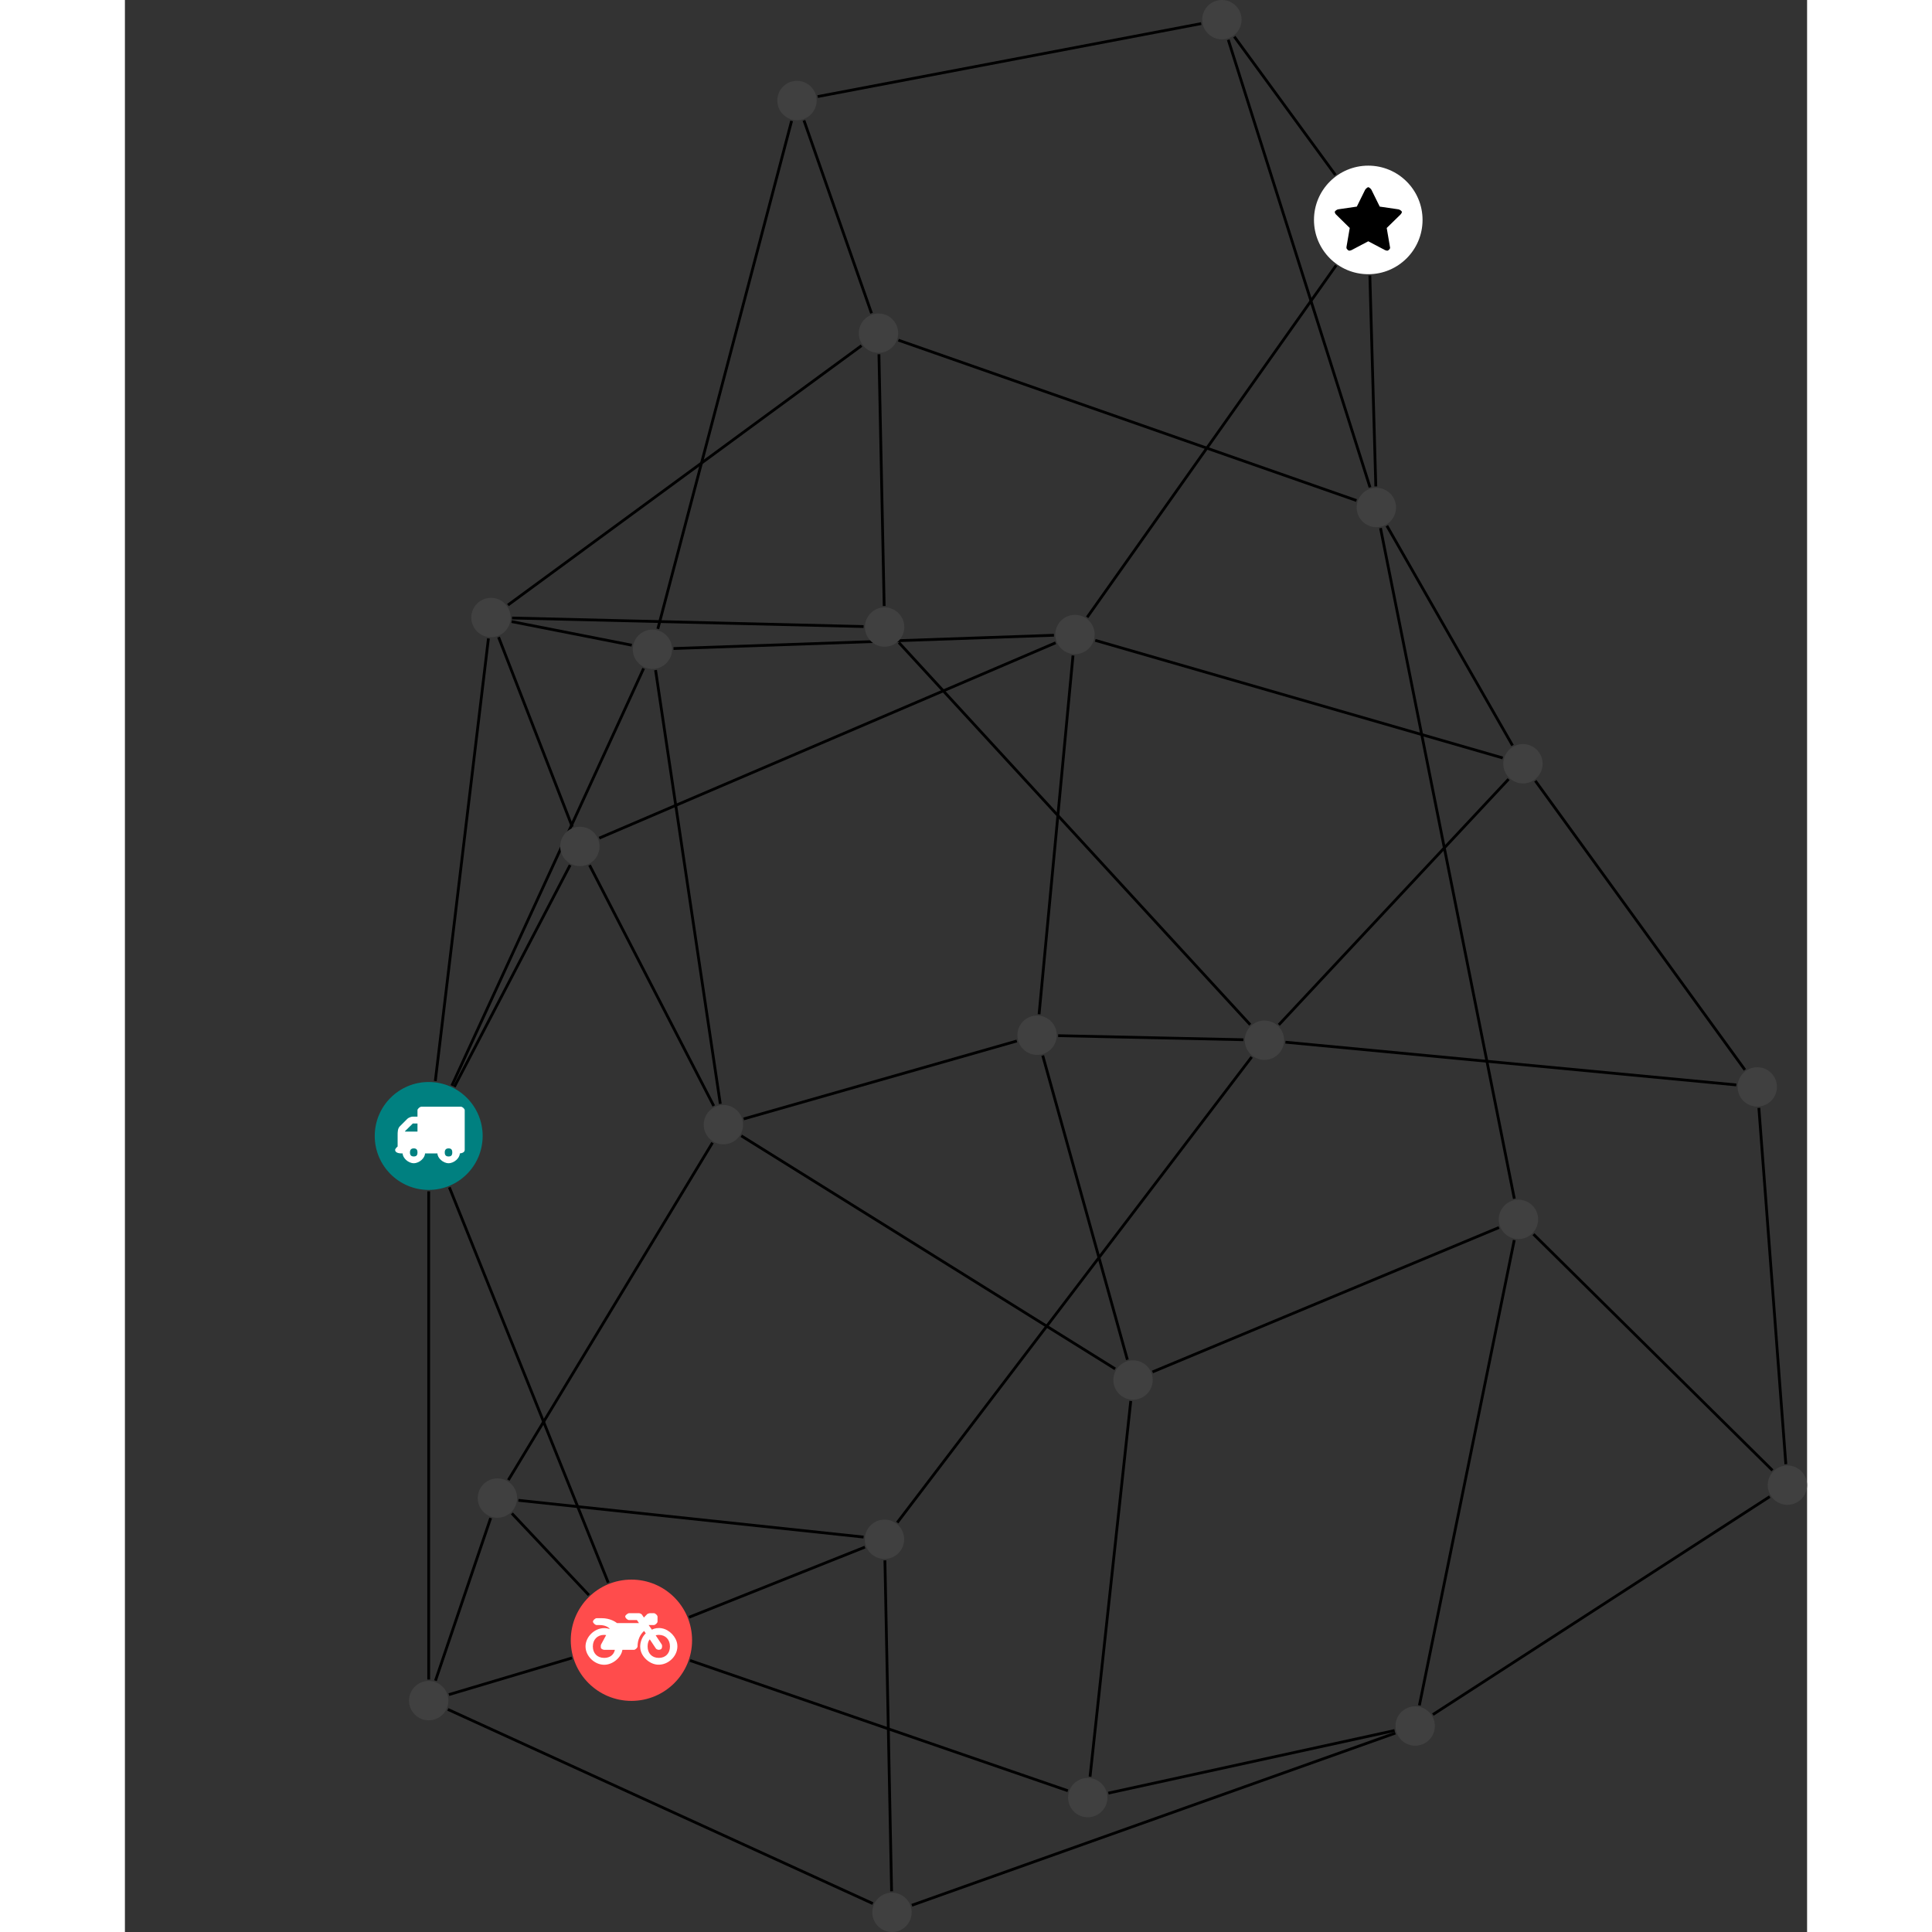 <?xml version="1.0" encoding="UTF-8"?>
<svg xmlns="http://www.w3.org/2000/svg" xmlns:xlink="http://www.w3.org/1999/xlink" width="276.729pt" height="276.729pt" viewBox="-35.784 0.000 240.945 276.729" version="1.1">
<rect x="-35.784" y="0.000" width="240.945" height="276.729" fill="#333333" stroke="none"/>
<defs>
<g>
<symbol overflow="visible" id="glyph0-0">
<path style="stroke:none;" d="M 1.422 -0.75 L 1.422 -7.922 L 3.562 -7.922 L 3.562 -0.891 L 1.422 -0.891 Z M 0.625 0 L 4.531 0 L 4.531 -8.812 L 0.438 -8.812 L 0.438 0 Z M 0.625 0 "/>
</symbol>
<symbol overflow="visible" id="glyph0-1">
<path style="stroke:none;" d="M 3.375 -0.844 C 3.375 -0.453 3.234 -0.266 2.844 -0.266 C 2.469 -0.266 2.297 -0.453 2.297 -0.844 C 2.297 -1.219 2.469 -1.422 2.844 -1.422 C 3.234 -1.422 3.375 -1.219 3.375 -0.844 Z M 1.594 -3.688 L 1.594 -3.859 C 1.594 -3.875 1.578 -3.875 1.594 -3.891 L 2.688 -4.969 C 2.703 -5 2.656 -4.984 2.688 -4.984 L 3.375 -4.984 L 3.375 -3.828 L 1.594 -3.828 Z M 8.359 -0.844 C 8.359 -0.453 8.219 -0.266 7.828 -0.266 C 7.453 -0.266 7.281 -0.453 7.281 -0.844 C 7.281 -1.219 7.453 -1.422 7.828 -1.422 C 8.219 -1.422 8.359 -1.219 8.359 -0.844 Z M 10.141 -6.891 C 10.141 -7.094 9.812 -7.391 9.609 -7.391 L 3.922 -7.391 C 3.719 -7.391 3.375 -7.094 3.375 -6.891 L 3.375 -5.969 L 2.672 -5.969 C 2.469 -5.969 2.078 -5.812 1.938 -5.672 L 0.844 -4.578 C 0.531 -4.266 0.531 -3.734 0.531 -3.328 L 0.531 -1.688 C 0.516 -1.688 0.172 -1.391 0.172 -1.203 C 0.172 -0.781 0.781 -0.703 1.062 -0.703 L 1.25 -0.703 C 1.25 -0.047 2.062 0.703 2.844 0.703 C 3.641 0.703 4.453 -0.047 4.453 -0.703 L 6.234 -0.703 C 6.234 -0.047 7.047 0.703 7.828 0.703 C 8.625 0.703 9.438 -0.047 9.438 -0.703 C 9.547 -0.703 10.141 -0.781 10.141 -1.203 Z M 10.141 -6.891 "/>
</symbol>
<symbol overflow="visible" id="glyph0-2">
<path style="stroke:none;" d="M 12.969 -2.906 C 12.844 -3.984 11.859 -5.016 10.781 -5.219 C 10.234 -5.328 9.703 -5.219 9.328 -5.031 L 8.875 -5.688 L 9.609 -5.688 C 9.812 -5.688 10.141 -5.984 10.141 -6.188 L 10.141 -6.891 C 10.141 -7.094 9.812 -7.391 9.609 -7.391 L 9.047 -7.391 C 8.969 -7.391 8.734 -7.312 8.656 -7.25 L 8.188 -6.766 L 7.891 -7.203 C 7.828 -7.281 7.594 -7.391 7.484 -7.391 L 6.078 -7.391 C 5.906 -7.391 5.547 -7.125 5.516 -6.953 C 5.484 -6.734 5.828 -6.406 6.047 -6.406 L 7.188 -6.406 L 7.484 -5.969 L 4.344 -5.969 C 4.141 -6.125 3.375 -6.672 2.141 -6.672 L 1.422 -6.672 C 1.219 -6.672 0.891 -6.375 0.891 -6.188 C 0.891 -5.984 1.219 -5.688 1.422 -5.688 L 1.781 -5.688 C 2.484 -5.688 2.906 -5.516 3.281 -5.188 L 3.25 -5.141 C 3.078 -5.188 2.797 -5.25 2.5 -5.25 C 1.109 -5.25 -0.172 -4 -0.172 -2.625 C -0.172 -1.25 1.109 0 2.5 0 C 3.75 0 4.953 -1.062 5.109 -2.141 L 6.766 -2.141 C 6.969 -2.141 7.281 -2.438 7.281 -2.625 C 7.281 -3.609 7.688 -4.391 8.219 -4.844 L 8.453 -4.5 C 7.969 -4.062 7.578 -3.203 7.672 -2.359 C 7.781 -1.172 8.969 -0.094 10.141 -0.016 C 11.703 0.094 13.156 -1.344 12.969 -2.906 Z M 2.5 -0.984 C 1.516 -0.984 0.875 -1.641 0.875 -2.625 C 0.875 -3.594 1.516 -4.281 2.5 -4.281 C 2.672 -4.281 2.844 -4.234 2.781 -4.25 L 2.047 -2.891 C 2 -2.781 2 -2.469 2.047 -2.359 C 2.125 -2.25 2.375 -2.141 2.5 -2.141 L 4.031 -2.141 C 3.891 -1.453 3.344 -0.984 2.5 -0.984 Z M 10.328 -0.984 C 9.344 -0.984 8.719 -1.641 8.719 -2.625 C 8.719 -3.109 8.859 -3.469 9.031 -3.641 L 9.906 -2.328 C 9.969 -2.219 10.203 -2.141 10.328 -2.141 C 10.391 -2.141 10.594 -2.188 10.641 -2.234 C 10.812 -2.344 10.844 -2.75 10.734 -2.922 L 9.875 -4.219 C 9.859 -4.219 10.094 -4.281 10.328 -4.281 C 11.297 -4.281 11.922 -3.594 11.922 -2.625 C 11.922 -1.641 11.297 -0.984 10.328 -0.984 Z M 10.328 -0.984 "/>
</symbol>
<symbol overflow="visible" id="glyph0-3">
<path style="stroke:none;" d="M 9.438 -5.078 C 9.438 -5.25 9.078 -5.453 8.938 -5.469 L 6.266 -5.859 L 5.078 -8.266 C 5.031 -8.375 4.75 -8.641 4.625 -8.641 C 4.5 -8.641 4.234 -8.375 4.172 -8.266 L 2.984 -5.859 L 0.312 -5.469 C 0.172 -5.453 -0.172 -5.25 -0.172 -5.078 C -0.172 -4.969 -0.062 -4.781 0.016 -4.719 L 1.969 -2.797 L 1.5 -0.062 C 1.5 -0.016 1.5 0.016 1.5 0.047 C 1.5 0.203 1.75 0.453 1.906 0.453 C 1.984 0.453 2.188 0.406 2.25 0.359 L 4.625 -0.891 L 7 0.359 C 7.062 0.406 7.266 0.453 7.344 0.453 C 7.5 0.453 7.75 0.203 7.75 0.047 C 7.75 0.016 7.75 -0.016 7.734 -0.062 L 7.266 -2.797 L 9.234 -4.719 C 9.297 -4.781 9.438 -4.969 9.438 -5.078 Z M 9.438 -5.078 "/>
</symbol>
</g>
<clipPath id="clip1">
  <path d="M 4 239 L 77 239 L 77 276.73 L 4 276.73 Z M 4 239 "/>
</clipPath>
<clipPath id="clip2">
  <path d="M 67 217 L 80 217 L 80 276.73 L 67 276.73 Z M 67 217 "/>
</clipPath>
<clipPath id="clip3">
  <path d="M 71 242 L 152 242 L 152 276.73 L 71 276.73 Z M 71 242 "/>
</clipPath>
<clipPath id="clip4">
  <path d="M 192 153 L 205.16 153 L 205.16 216 L 192 216 Z M 192 153 "/>
</clipPath>
<clipPath id="clip5">
  <path d="M 145 208 L 205.16 208 L 205.16 252 L 145 252 Z M 145 208 "/>
</clipPath>
<clipPath id="clip6">
  <path d="M 160 171 L 205.16 171 L 205.16 217 L 160 217 Z M 160 171 "/>
</clipPath>
<clipPath id="clip7">
  <path d="M 71 271 L 77 271 L 77 276.73 L 71 276.73 Z M 71 271 "/>
</clipPath>
<clipPath id="clip8">
  <path d="M 199 209 L 205.16 209 L 205.16 216 L 199 216 Z M 199 209 "/>
</clipPath>
</defs>
<g id="surface1">
<path style="fill:none;stroke-width:0.399;stroke-linecap:butt;stroke-linejoin:miter;stroke:rgb(0%,0%,0%);stroke-opacity:1;stroke-miterlimit:10;" d="M 0.001 -7.929 L 0.001 -77.862 " transform="matrix(1,0,0,-1,7.729,162.708)"/>
<path style="fill:none;stroke-width:0.399;stroke-linecap:butt;stroke-linejoin:miter;stroke:rgb(0%,0%,0%);stroke-opacity:1;stroke-miterlimit:10;" d="M 2.958 -7.358 L 25.72 -63.987 " transform="matrix(1,0,0,-1,7.729,162.708)"/>
<path style="fill:none;stroke-width:0.399;stroke-linecap:butt;stroke-linejoin:miter;stroke:rgb(0%,0%,0%);stroke-opacity:1;stroke-miterlimit:10;" d="M 0.947 7.872 L 8.556 71.263 " transform="matrix(1,0,0,-1,7.729,162.708)"/>
<path style="fill:none;stroke-width:0.399;stroke-linecap:butt;stroke-linejoin:miter;stroke:rgb(0%,0%,0%);stroke-opacity:1;stroke-miterlimit:10;" d="M 3.669 7.028 L 20.255 38.798 " transform="matrix(1,0,0,-1,7.729,162.708)"/>
<path style="fill:none;stroke-width:0.399;stroke-linecap:butt;stroke-linejoin:miter;stroke:rgb(0%,0%,0%);stroke-opacity:1;stroke-miterlimit:10;" d="M 3.314 7.204 L 30.787 66.97 " transform="matrix(1,0,0,-1,7.729,162.708)"/>
<path style="fill:none;stroke-width:0.399;stroke-linecap:butt;stroke-linejoin:miter;stroke:rgb(0%,0%,0%);stroke-opacity:1;stroke-miterlimit:10;" d="M 0.97 -78.022 L 8.876 -54.726 " transform="matrix(1,0,0,-1,7.729,162.708)"/>
<path style="fill:none;stroke-width:0.399;stroke-linecap:butt;stroke-linejoin:miter;stroke:rgb(0%,0%,0%);stroke-opacity:1;stroke-miterlimit:10;" d="M 2.892 -80.019 L 20.517 -74.769 " transform="matrix(1,0,0,-1,7.729,162.708)"/>
<g clip-path="url(#clip1)" clip-rule="nonzero">
<path style="fill:none;stroke-width:0.399;stroke-linecap:butt;stroke-linejoin:miter;stroke:rgb(0%,0%,0%);stroke-opacity:1;stroke-miterlimit:10;" d="M 2.744 -82.136 L 63.615 -109.948 " transform="matrix(1,0,0,-1,7.729,162.708)"/>
</g>
<path style="fill:none;stroke-width:0.399;stroke-linecap:butt;stroke-linejoin:miter;stroke:rgb(0%,0%,0%);stroke-opacity:1;stroke-miterlimit:10;" d="M 11.916 -54.065 L 22.943 -65.765 " transform="matrix(1,0,0,-1,7.729,162.708)"/>
<path style="fill:none;stroke-width:0.399;stroke-linecap:butt;stroke-linejoin:miter;stroke:rgb(0%,0%,0%);stroke-opacity:1;stroke-miterlimit:10;" d="M 12.845 -52.19 L 62.287 -57.452 " transform="matrix(1,0,0,-1,7.729,162.708)"/>
<path style="fill:none;stroke-width:0.399;stroke-linecap:butt;stroke-linejoin:miter;stroke:rgb(0%,0%,0%);stroke-opacity:1;stroke-miterlimit:10;" d="M 11.408 -49.288 L 40.65 -0.968 " transform="matrix(1,0,0,-1,7.729,162.708)"/>
<path style="fill:none;stroke-width:0.399;stroke-linecap:butt;stroke-linejoin:miter;stroke:rgb(0%,0%,0%);stroke-opacity:1;stroke-miterlimit:10;" d="M 37.291 -68.94 L 62.482 -58.89 " transform="matrix(1,0,0,-1,7.729,162.708)"/>
<path style="fill:none;stroke-width:0.399;stroke-linecap:butt;stroke-linejoin:miter;stroke:rgb(0%,0%,0%);stroke-opacity:1;stroke-miterlimit:10;" d="M 37.439 -75.132 L 91.548 -93.788 " transform="matrix(1,0,0,-1,7.729,162.708)"/>
<g clip-path="url(#clip2)" clip-rule="nonzero">
<path style="fill:none;stroke-width:0.399;stroke-linecap:butt;stroke-linejoin:miter;stroke:rgb(0%,0%,0%);stroke-opacity:1;stroke-miterlimit:10;" d="M 65.345 -60.788 L 66.302 -108.187 " transform="matrix(1,0,0,-1,7.729,162.708)"/>
</g>
<path style="fill:none;stroke-width:0.399;stroke-linecap:butt;stroke-linejoin:miter;stroke:rgb(0%,0%,0%);stroke-opacity:1;stroke-miterlimit:10;" d="M 67.115 -55.374 L 117.88 11.313 " transform="matrix(1,0,0,-1,7.729,162.708)"/>
<g clip-path="url(#clip3)" clip-rule="nonzero">
<path style="fill:none;stroke-width:0.399;stroke-linecap:butt;stroke-linejoin:miter;stroke:rgb(0%,0%,0%);stroke-opacity:1;stroke-miterlimit:10;" d="M 69.205 -110.19 L 138.455 -85.53 " transform="matrix(1,0,0,-1,7.729,162.708)"/>
</g>
<path style="fill:none;stroke-width:0.399;stroke-linecap:butt;stroke-linejoin:miter;stroke:rgb(0%,0%,0%);stroke-opacity:1;stroke-miterlimit:10;" d="M 115.396 157.454 L 129.873 137.645 " transform="matrix(1,0,0,-1,7.729,162.708)"/>
<path style="fill:none;stroke-width:0.399;stroke-linecap:butt;stroke-linejoin:miter;stroke:rgb(0%,0%,0%);stroke-opacity:1;stroke-miterlimit:10;" d="M 114.525 157.013 L 134.83 92.899 " transform="matrix(1,0,0,-1,7.729,162.708)"/>
<path style="fill:none;stroke-width:0.399;stroke-linecap:butt;stroke-linejoin:miter;stroke:rgb(0%,0%,0%);stroke-opacity:1;stroke-miterlimit:10;" d="M 110.65 159.329 L 55.712 148.876 " transform="matrix(1,0,0,-1,7.729,162.708)"/>
<path style="fill:none;stroke-width:0.399;stroke-linecap:butt;stroke-linejoin:miter;stroke:rgb(0%,0%,0%);stroke-opacity:1;stroke-miterlimit:10;" d="M 134.806 123.235 L 135.658 93.036 " transform="matrix(1,0,0,-1,7.729,162.708)"/>
<path style="fill:none;stroke-width:0.399;stroke-linecap:butt;stroke-linejoin:miter;stroke:rgb(0%,0%,0%);stroke-opacity:1;stroke-miterlimit:10;" d="M 129.974 124.696 L 94.314 74.29 " transform="matrix(1,0,0,-1,7.729,162.708)"/>
<path style="fill:none;stroke-width:0.399;stroke-linecap:butt;stroke-linejoin:miter;stroke:rgb(0%,0%,0%);stroke-opacity:1;stroke-miterlimit:10;" d="M 137.24 87.403 L 155.24 55.931 " transform="matrix(1,0,0,-1,7.729,162.708)"/>
<path style="fill:none;stroke-width:0.399;stroke-linecap:butt;stroke-linejoin:miter;stroke:rgb(0%,0%,0%);stroke-opacity:1;stroke-miterlimit:10;" d="M 136.333 87.063 L 155.501 -8.991 " transform="matrix(1,0,0,-1,7.729,162.708)"/>
<path style="fill:none;stroke-width:0.399;stroke-linecap:butt;stroke-linejoin:miter;stroke:rgb(0%,0%,0%);stroke-opacity:1;stroke-miterlimit:10;" d="M 132.892 91.017 L 67.275 113.985 " transform="matrix(1,0,0,-1,7.729,162.708)"/>
<path style="fill:none;stroke-width:0.399;stroke-linecap:butt;stroke-linejoin:miter;stroke:rgb(0%,0%,0%);stroke-opacity:1;stroke-miterlimit:10;" d="M 95.47 70.989 L 153.837 54.145 " transform="matrix(1,0,0,-1,7.729,162.708)"/>
<path style="fill:none;stroke-width:0.399;stroke-linecap:butt;stroke-linejoin:miter;stroke:rgb(0%,0%,0%);stroke-opacity:1;stroke-miterlimit:10;" d="M 92.287 68.821 L 87.427 17.435 " transform="matrix(1,0,0,-1,7.729,162.708)"/>
<path style="fill:none;stroke-width:0.399;stroke-linecap:butt;stroke-linejoin:miter;stroke:rgb(0%,0%,0%);stroke-opacity:1;stroke-miterlimit:10;" d="M 89.794 70.638 L 24.427 42.661 " transform="matrix(1,0,0,-1,7.729,162.708)"/>
<path style="fill:none;stroke-width:0.399;stroke-linecap:butt;stroke-linejoin:miter;stroke:rgb(0%,0%,0%);stroke-opacity:1;stroke-miterlimit:10;" d="M 89.556 71.72 L 35.064 69.817 " transform="matrix(1,0,0,-1,7.729,162.708)"/>
<path style="fill:none;stroke-width:0.399;stroke-linecap:butt;stroke-linejoin:miter;stroke:rgb(0%,0%,0%);stroke-opacity:1;stroke-miterlimit:10;" d="M 158.509 50.868 L 188.525 9.47 " transform="matrix(1,0,0,-1,7.729,162.708)"/>
<path style="fill:none;stroke-width:0.399;stroke-linecap:butt;stroke-linejoin:miter;stroke:rgb(0%,0%,0%);stroke-opacity:1;stroke-miterlimit:10;" d="M 154.677 51.106 L 121.767 15.919 " transform="matrix(1,0,0,-1,7.729,162.708)"/>
<path style="fill:none;stroke-width:0.399;stroke-linecap:butt;stroke-linejoin:miter;stroke:rgb(0%,0%,0%);stroke-opacity:1;stroke-miterlimit:10;" d="M 187.294 7.31 L 122.712 13.431 " transform="matrix(1,0,0,-1,7.729,162.708)"/>
<g clip-path="url(#clip4)" clip-rule="nonzero">
<path style="fill:none;stroke-width:0.399;stroke-linecap:butt;stroke-linejoin:miter;stroke:rgb(0%,0%,0%);stroke-opacity:1;stroke-miterlimit:10;" d="M 190.525 4.017 L 194.388 -47.011 " transform="matrix(1,0,0,-1,7.729,162.708)"/>
</g>
<path style="fill:none;stroke-width:0.399;stroke-linecap:butt;stroke-linejoin:miter;stroke:rgb(0%,0%,0%);stroke-opacity:1;stroke-miterlimit:10;" d="M 116.689 13.782 L 90.158 14.364 " transform="matrix(1,0,0,-1,7.729,162.708)"/>
<path style="fill:none;stroke-width:0.399;stroke-linecap:butt;stroke-linejoin:miter;stroke:rgb(0%,0%,0%);stroke-opacity:1;stroke-miterlimit:10;" d="M 117.666 15.935 L 67.345 70.673 " transform="matrix(1,0,0,-1,7.729,162.708)"/>
<g clip-path="url(#clip5)" clip-rule="nonzero">
<path style="fill:none;stroke-width:0.399;stroke-linecap:butt;stroke-linejoin:miter;stroke:rgb(0%,0%,0%);stroke-opacity:1;stroke-miterlimit:10;" d="M 192.083 -51.659 L 143.833 -82.878 " transform="matrix(1,0,0,-1,7.729,162.708)"/>
</g>
<g clip-path="url(#clip6)" clip-rule="nonzero">
<path style="fill:none;stroke-width:0.399;stroke-linecap:butt;stroke-linejoin:miter;stroke:rgb(0%,0%,0%);stroke-opacity:1;stroke-miterlimit:10;" d="M 192.47 -47.897 L 158.24 -14.073 " transform="matrix(1,0,0,-1,7.729,162.708)"/>
</g>
<path style="fill:none;stroke-width:0.399;stroke-linecap:butt;stroke-linejoin:miter;stroke:rgb(0%,0%,0%);stroke-opacity:1;stroke-miterlimit:10;" d="M 141.9 -81.562 L 155.49 -14.909 " transform="matrix(1,0,0,-1,7.729,162.708)"/>
<path style="fill:none;stroke-width:0.399;stroke-linecap:butt;stroke-linejoin:miter;stroke:rgb(0%,0%,0%);stroke-opacity:1;stroke-miterlimit:10;" d="M 138.349 -85.163 L 97.349 -94.128 " transform="matrix(1,0,0,-1,7.729,162.708)"/>
<path style="fill:none;stroke-width:0.399;stroke-linecap:butt;stroke-linejoin:miter;stroke:rgb(0%,0%,0%);stroke-opacity:1;stroke-miterlimit:10;" d="M 153.306 -13.112 L 103.673 -33.8 " transform="matrix(1,0,0,-1,7.729,162.708)"/>
<path style="fill:none;stroke-width:0.399;stroke-linecap:butt;stroke-linejoin:miter;stroke:rgb(0%,0%,0%);stroke-opacity:1;stroke-miterlimit:10;" d="M 94.728 -91.772 L 100.56 -37.96 " transform="matrix(1,0,0,-1,7.729,162.708)"/>
<path style="fill:none;stroke-width:0.399;stroke-linecap:butt;stroke-linejoin:miter;stroke:rgb(0%,0%,0%);stroke-opacity:1;stroke-miterlimit:10;" d="M 100.076 -32.054 L 87.951 11.521 " transform="matrix(1,0,0,-1,7.729,162.708)"/>
<path style="fill:none;stroke-width:0.399;stroke-linecap:butt;stroke-linejoin:miter;stroke:rgb(0%,0%,0%);stroke-opacity:1;stroke-miterlimit:10;" d="M 98.326 -33.362 L 44.771 0.021 " transform="matrix(1,0,0,-1,7.729,162.708)"/>
<path style="fill:none;stroke-width:0.399;stroke-linecap:butt;stroke-linejoin:miter;stroke:rgb(0%,0%,0%);stroke-opacity:1;stroke-miterlimit:10;" d="M 84.24 13.603 L 45.115 2.442 " transform="matrix(1,0,0,-1,7.729,162.708)"/>
<path style="fill:none;stroke-width:0.399;stroke-linecap:butt;stroke-linejoin:miter;stroke:rgb(0%,0%,0%);stroke-opacity:1;stroke-miterlimit:10;" d="M 40.83 4.298 L 23.037 38.79 " transform="matrix(1,0,0,-1,7.729,162.708)"/>
<path style="fill:none;stroke-width:0.399;stroke-linecap:butt;stroke-linejoin:miter;stroke:rgb(0%,0%,0%);stroke-opacity:1;stroke-miterlimit:10;" d="M 41.767 4.599 L 32.494 66.728 " transform="matrix(1,0,0,-1,7.729,162.708)"/>
<path style="fill:none;stroke-width:0.399;stroke-linecap:butt;stroke-linejoin:miter;stroke:rgb(0%,0%,0%);stroke-opacity:1;stroke-miterlimit:10;" d="M 65.24 75.911 L 64.49 111.966 " transform="matrix(1,0,0,-1,7.729,162.708)"/>
<path style="fill:none;stroke-width:0.399;stroke-linecap:butt;stroke-linejoin:miter;stroke:rgb(0%,0%,0%);stroke-opacity:1;stroke-miterlimit:10;" d="M 62.287 72.966 L 11.935 74.188 " transform="matrix(1,0,0,-1,7.729,162.708)"/>
<path style="fill:none;stroke-width:0.399;stroke-linecap:butt;stroke-linejoin:miter;stroke:rgb(0%,0%,0%);stroke-opacity:1;stroke-miterlimit:10;" d="M 61.994 113.2 L 11.349 76.044 " transform="matrix(1,0,0,-1,7.729,162.708)"/>
<path style="fill:none;stroke-width:0.399;stroke-linecap:butt;stroke-linejoin:miter;stroke:rgb(0%,0%,0%);stroke-opacity:1;stroke-miterlimit:10;" d="M 63.427 117.833 L 53.748 145.466 " transform="matrix(1,0,0,-1,7.729,162.708)"/>
<path style="fill:none;stroke-width:0.399;stroke-linecap:butt;stroke-linejoin:miter;stroke:rgb(0%,0%,0%);stroke-opacity:1;stroke-miterlimit:10;" d="M 10.009 71.446 L 20.56 44.286 " transform="matrix(1,0,0,-1,7.729,162.708)"/>
<path style="fill:none;stroke-width:0.399;stroke-linecap:butt;stroke-linejoin:miter;stroke:rgb(0%,0%,0%);stroke-opacity:1;stroke-miterlimit:10;" d="M 11.876 73.677 L 29.087 70.294 " transform="matrix(1,0,0,-1,7.729,162.708)"/>
<path style="fill:none;stroke-width:0.399;stroke-linecap:butt;stroke-linejoin:miter;stroke:rgb(0%,0%,0%);stroke-opacity:1;stroke-miterlimit:10;" d="M 51.982 145.395 L 32.818 72.63 " transform="matrix(1,0,0,-1,7.729,162.708)"/>
<path style=" stroke:none;fill-rule:nonzero;fill:rgb(0%,50%,50%);fill-opacity:1;" d="M 15.457 162.707 C 15.457 158.441 11.996 154.98 7.73 154.98 C 3.461 154.98 0 158.441 0 162.707 C 0 166.977 3.461 170.438 7.73 170.438 C 11.996 170.438 15.457 166.977 15.457 162.707 Z M 15.457 162.707 "/>
<g style="fill:rgb(100%,100%,100%);fill-opacity:1;">
  <use xlink:href="#glyph0-1" x="2.747" y="165.911"/>
</g>
<path style=" stroke:none;fill-rule:nonzero;fill:rgb(25%,25%,25%);fill-opacity:1;" d="M 10.547 243.586 C 10.547 242.031 9.285 240.77 7.73 240.77 C 6.172 240.77 4.91 242.031 4.91 243.586 C 4.91 245.145 6.172 246.406 7.73 246.406 C 9.285 246.406 10.547 245.145 10.547 243.586 Z M 10.547 243.586 "/>
<path style=" stroke:none;fill-rule:nonzero;fill:rgb(25%,25%,25%);fill-opacity:1;" d="M 20.391 214.578 C 20.391 213.02 19.129 211.758 17.574 211.758 C 16.016 211.758 14.754 213.02 14.754 214.578 C 14.754 216.133 16.016 217.395 17.574 217.395 C 19.129 217.395 20.391 216.133 20.391 214.578 Z M 20.391 214.578 "/>
<path style=" stroke:none;fill-rule:nonzero;fill:rgb(100%,29.999%,29.999%);fill-opacity:1;" d="M 45.453 234.941 C 45.453 230.141 41.562 226.254 36.766 226.254 C 31.969 226.254 28.078 230.141 28.078 234.941 C 28.078 239.738 31.969 243.625 36.766 243.625 C 41.562 243.625 45.453 239.738 45.453 234.941 Z M 45.453 234.941 "/>
<g style="fill:rgb(100%,100%,100%);fill-opacity:1;">
  <use xlink:href="#glyph0-2" x="30.364" y="238.452"/>
</g>
<path style=" stroke:none;fill-rule:nonzero;fill:rgb(25%,25%,25%);fill-opacity:1;" d="M 75.832 220.48 C 75.832 218.922 74.57 217.66 73.016 217.66 C 71.457 217.66 70.195 218.922 70.195 220.48 C 70.195 222.035 71.457 223.297 73.016 223.297 C 74.57 223.297 75.832 222.035 75.832 220.48 Z M 75.832 220.48 "/>
<g clip-path="url(#clip7)" clip-rule="nonzero">
<path style=" stroke:none;fill-rule:nonzero;fill:rgb(25%,25%,25%);fill-opacity:1;" d="M 76.906 273.91 C 76.906 272.355 75.645 271.094 74.09 271.094 C 72.531 271.094 71.27 272.355 71.27 273.91 C 71.27 275.469 72.531 276.73 74.09 276.73 C 75.645 276.73 76.906 275.469 76.906 273.91 Z M 76.906 273.91 "/>
</g>
<path style=" stroke:none;fill-rule:nonzero;fill:rgb(25%,25%,25%);fill-opacity:1;" d="M 124.16 2.816 C 124.16 1.262 122.898 0 121.34 0 C 119.785 0 118.523 1.262 118.523 2.816 C 118.523 4.375 119.785 5.637 121.34 5.637 C 122.898 5.637 124.16 4.375 124.16 2.816 Z M 124.16 2.816 "/>
<path style=" stroke:none;fill-rule:nonzero;fill:rgb(100%,100%,100%);fill-opacity:1;" d="M 150.082 31.5 C 150.082 27.207 146.602 23.727 142.305 23.727 C 138.012 23.727 134.531 27.207 134.531 31.5 C 134.531 35.797 138.012 39.277 142.305 39.277 C 146.602 39.277 150.082 35.797 150.082 31.5 Z M 150.082 31.5 "/>
<g style="fill:rgb(0%,0%,0%);fill-opacity:1;">
  <use xlink:href="#glyph0-3" x="137.684" y="35.452"/>
</g>
<path style=" stroke:none;fill-rule:nonzero;fill:rgb(25%,25%,25%);fill-opacity:1;" d="M 146.285 72.688 C 146.285 71.133 145.023 69.871 143.469 69.871 C 141.91 69.871 140.648 71.133 140.648 72.688 C 140.648 74.246 141.91 75.508 143.469 75.508 C 145.023 75.508 146.285 74.246 146.285 72.688 Z M 146.285 72.688 "/>
<path style=" stroke:none;fill-rule:nonzero;fill:rgb(25%,25%,25%);fill-opacity:1;" d="M 103.117 90.883 C 103.117 89.328 101.855 88.066 100.297 88.066 C 98.742 88.066 97.48 89.328 97.48 90.883 C 97.48 92.438 98.742 93.699 100.297 93.699 C 101.855 93.699 103.117 92.438 103.117 90.883 Z M 103.117 90.883 "/>
<path style=" stroke:none;fill-rule:nonzero;fill:rgb(25%,25%,25%);fill-opacity:1;" d="M 167.281 109.398 C 167.281 107.84 166.02 106.578 164.465 106.578 C 162.91 106.578 161.648 107.84 161.648 109.398 C 161.648 110.953 162.91 112.215 164.465 112.215 C 166.02 112.215 167.281 110.953 167.281 109.398 Z M 167.281 109.398 "/>
<path style=" stroke:none;fill-rule:nonzero;fill:rgb(25%,25%,25%);fill-opacity:1;" d="M 200.844 155.684 C 200.844 154.125 199.582 152.863 198.023 152.863 C 196.469 152.863 195.207 154.125 195.207 155.684 C 195.207 157.238 196.469 158.5 198.023 158.5 C 199.582 158.5 200.844 157.238 200.844 155.684 Z M 200.844 155.684 "/>
<path style=" stroke:none;fill-rule:nonzero;fill:rgb(25%,25%,25%);fill-opacity:1;" d="M 130.254 148.992 C 130.254 147.438 128.992 146.176 127.434 146.176 C 125.879 146.176 124.617 147.438 124.617 148.992 C 124.617 150.551 125.879 151.812 127.434 151.812 C 128.992 151.812 130.254 150.551 130.254 148.992 Z M 130.254 148.992 "/>
<g clip-path="url(#clip8)" clip-rule="nonzero">
<path style=" stroke:none;fill-rule:nonzero;fill:rgb(25%,25%,25%);fill-opacity:1;" d="M 205.16 212.727 C 205.16 211.168 203.898 209.906 202.344 209.906 C 200.785 209.906 199.523 211.168 199.523 212.727 C 199.523 214.281 200.785 215.543 202.344 215.543 C 203.898 215.543 205.16 214.281 205.16 212.727 Z M 205.16 212.727 "/>
</g>
<path style=" stroke:none;fill-rule:nonzero;fill:rgb(25%,25%,25%);fill-opacity:1;" d="M 151.844 247.223 C 151.844 245.668 150.582 244.406 149.023 244.406 C 147.469 244.406 146.207 245.668 146.207 247.223 C 146.207 248.781 147.469 250.043 149.023 250.043 C 150.582 250.043 151.844 248.781 151.844 247.223 Z M 151.844 247.223 "/>
<path style=" stroke:none;fill-rule:nonzero;fill:rgb(25%,25%,25%);fill-opacity:1;" d="M 166.637 174.656 C 166.637 173.102 165.375 171.84 163.82 171.84 C 162.262 171.84 161 173.102 161 174.656 C 161 176.215 162.262 177.477 163.82 177.477 C 165.375 177.477 166.637 176.215 166.637 174.656 Z M 166.637 174.656 "/>
<path style=" stroke:none;fill-rule:nonzero;fill:rgb(25%,25%,25%);fill-opacity:1;" d="M 104.945 257.48 C 104.945 255.922 103.684 254.66 102.129 254.66 C 100.574 254.66 99.312 255.922 99.312 257.48 C 99.312 259.035 100.574 260.297 102.129 260.297 C 103.684 260.297 104.945 259.035 104.945 257.48 Z M 104.945 257.48 "/>
<path style=" stroke:none;fill-rule:nonzero;fill:rgb(25%,25%,25%);fill-opacity:1;" d="M 111.434 197.668 C 111.434 196.109 110.172 194.848 108.613 194.848 C 107.059 194.848 105.797 196.109 105.797 197.668 C 105.797 199.223 107.059 200.484 108.613 200.484 C 110.172 200.484 111.434 199.223 111.434 197.668 Z M 111.434 197.668 "/>
<path style=" stroke:none;fill-rule:nonzero;fill:rgb(25%,25%,25%);fill-opacity:1;" d="M 97.688 148.277 C 97.688 146.723 96.426 145.461 94.871 145.461 C 93.312 145.461 92.051 146.723 92.051 148.277 C 92.051 149.836 93.312 151.098 94.871 151.098 C 96.426 151.098 97.688 149.836 97.688 148.277 Z M 97.688 148.277 "/>
<path style=" stroke:none;fill-rule:nonzero;fill:rgb(25%,25%,25%);fill-opacity:1;" d="M 52.758 161.094 C 52.758 159.535 51.496 158.273 49.938 158.273 C 48.383 158.273 47.121 159.535 47.121 161.094 C 47.121 162.648 48.383 163.91 49.938 163.91 C 51.496 163.91 52.758 162.648 52.758 161.094 Z M 52.758 161.094 "/>
<path style=" stroke:none;fill-rule:nonzero;fill:rgb(25%,25%,25%);fill-opacity:1;" d="M 75.848 89.816 C 75.848 88.258 74.586 86.996 73.031 86.996 C 71.473 86.996 70.211 88.258 70.211 89.816 C 70.211 91.371 71.473 92.633 73.031 92.633 C 74.586 92.633 75.848 91.371 75.848 89.816 Z M 75.848 89.816 "/>
<path style=" stroke:none;fill-rule:nonzero;fill:rgb(25%,25%,25%);fill-opacity:1;" d="M 74.973 47.727 C 74.973 46.168 73.711 44.906 72.152 44.906 C 70.598 44.906 69.336 46.168 69.336 47.727 C 69.336 49.281 70.598 50.543 72.152 50.543 C 73.711 50.543 74.973 49.281 74.973 47.727 Z M 74.973 47.727 "/>
<path style=" stroke:none;fill-rule:nonzero;fill:rgb(25%,25%,25%);fill-opacity:1;" d="M 19.465 88.449 C 19.465 86.895 18.203 85.633 16.645 85.633 C 15.09 85.633 13.828 86.895 13.828 88.449 C 13.828 90.004 15.09 91.266 16.645 91.266 C 18.203 91.266 19.465 90.004 19.465 88.449 Z M 19.465 88.449 "/>
<path style=" stroke:none;fill-rule:nonzero;fill:rgb(25%,25%,25%);fill-opacity:1;" d="M 63.297 14.395 C 63.297 12.84 62.035 11.578 60.477 11.578 C 58.922 11.578 57.66 12.84 57.66 14.395 C 57.66 15.953 58.922 17.215 60.477 17.215 C 62.035 17.215 63.297 15.953 63.297 14.395 Z M 63.297 14.395 "/>
<path style=" stroke:none;fill-rule:nonzero;fill:rgb(25%,25%,25%);fill-opacity:1;" d="M 32.199 121.238 C 32.199 119.68 30.938 118.418 29.383 118.418 C 27.824 118.418 26.562 119.68 26.562 121.238 C 26.562 122.793 27.824 124.055 29.383 124.055 C 30.938 124.055 32.199 122.793 32.199 121.238 Z M 32.199 121.238 "/>
<path style=" stroke:none;fill-rule:nonzero;fill:rgb(25%,25%,25%);fill-opacity:1;" d="M 42.594 92.996 C 42.594 91.441 41.332 90.18 39.777 90.18 C 38.219 90.18 36.957 91.441 36.957 92.996 C 36.957 94.555 38.219 95.816 39.777 95.816 C 41.332 95.816 42.594 94.555 42.594 92.996 Z M 42.594 92.996 "/>
</g>
</svg>
